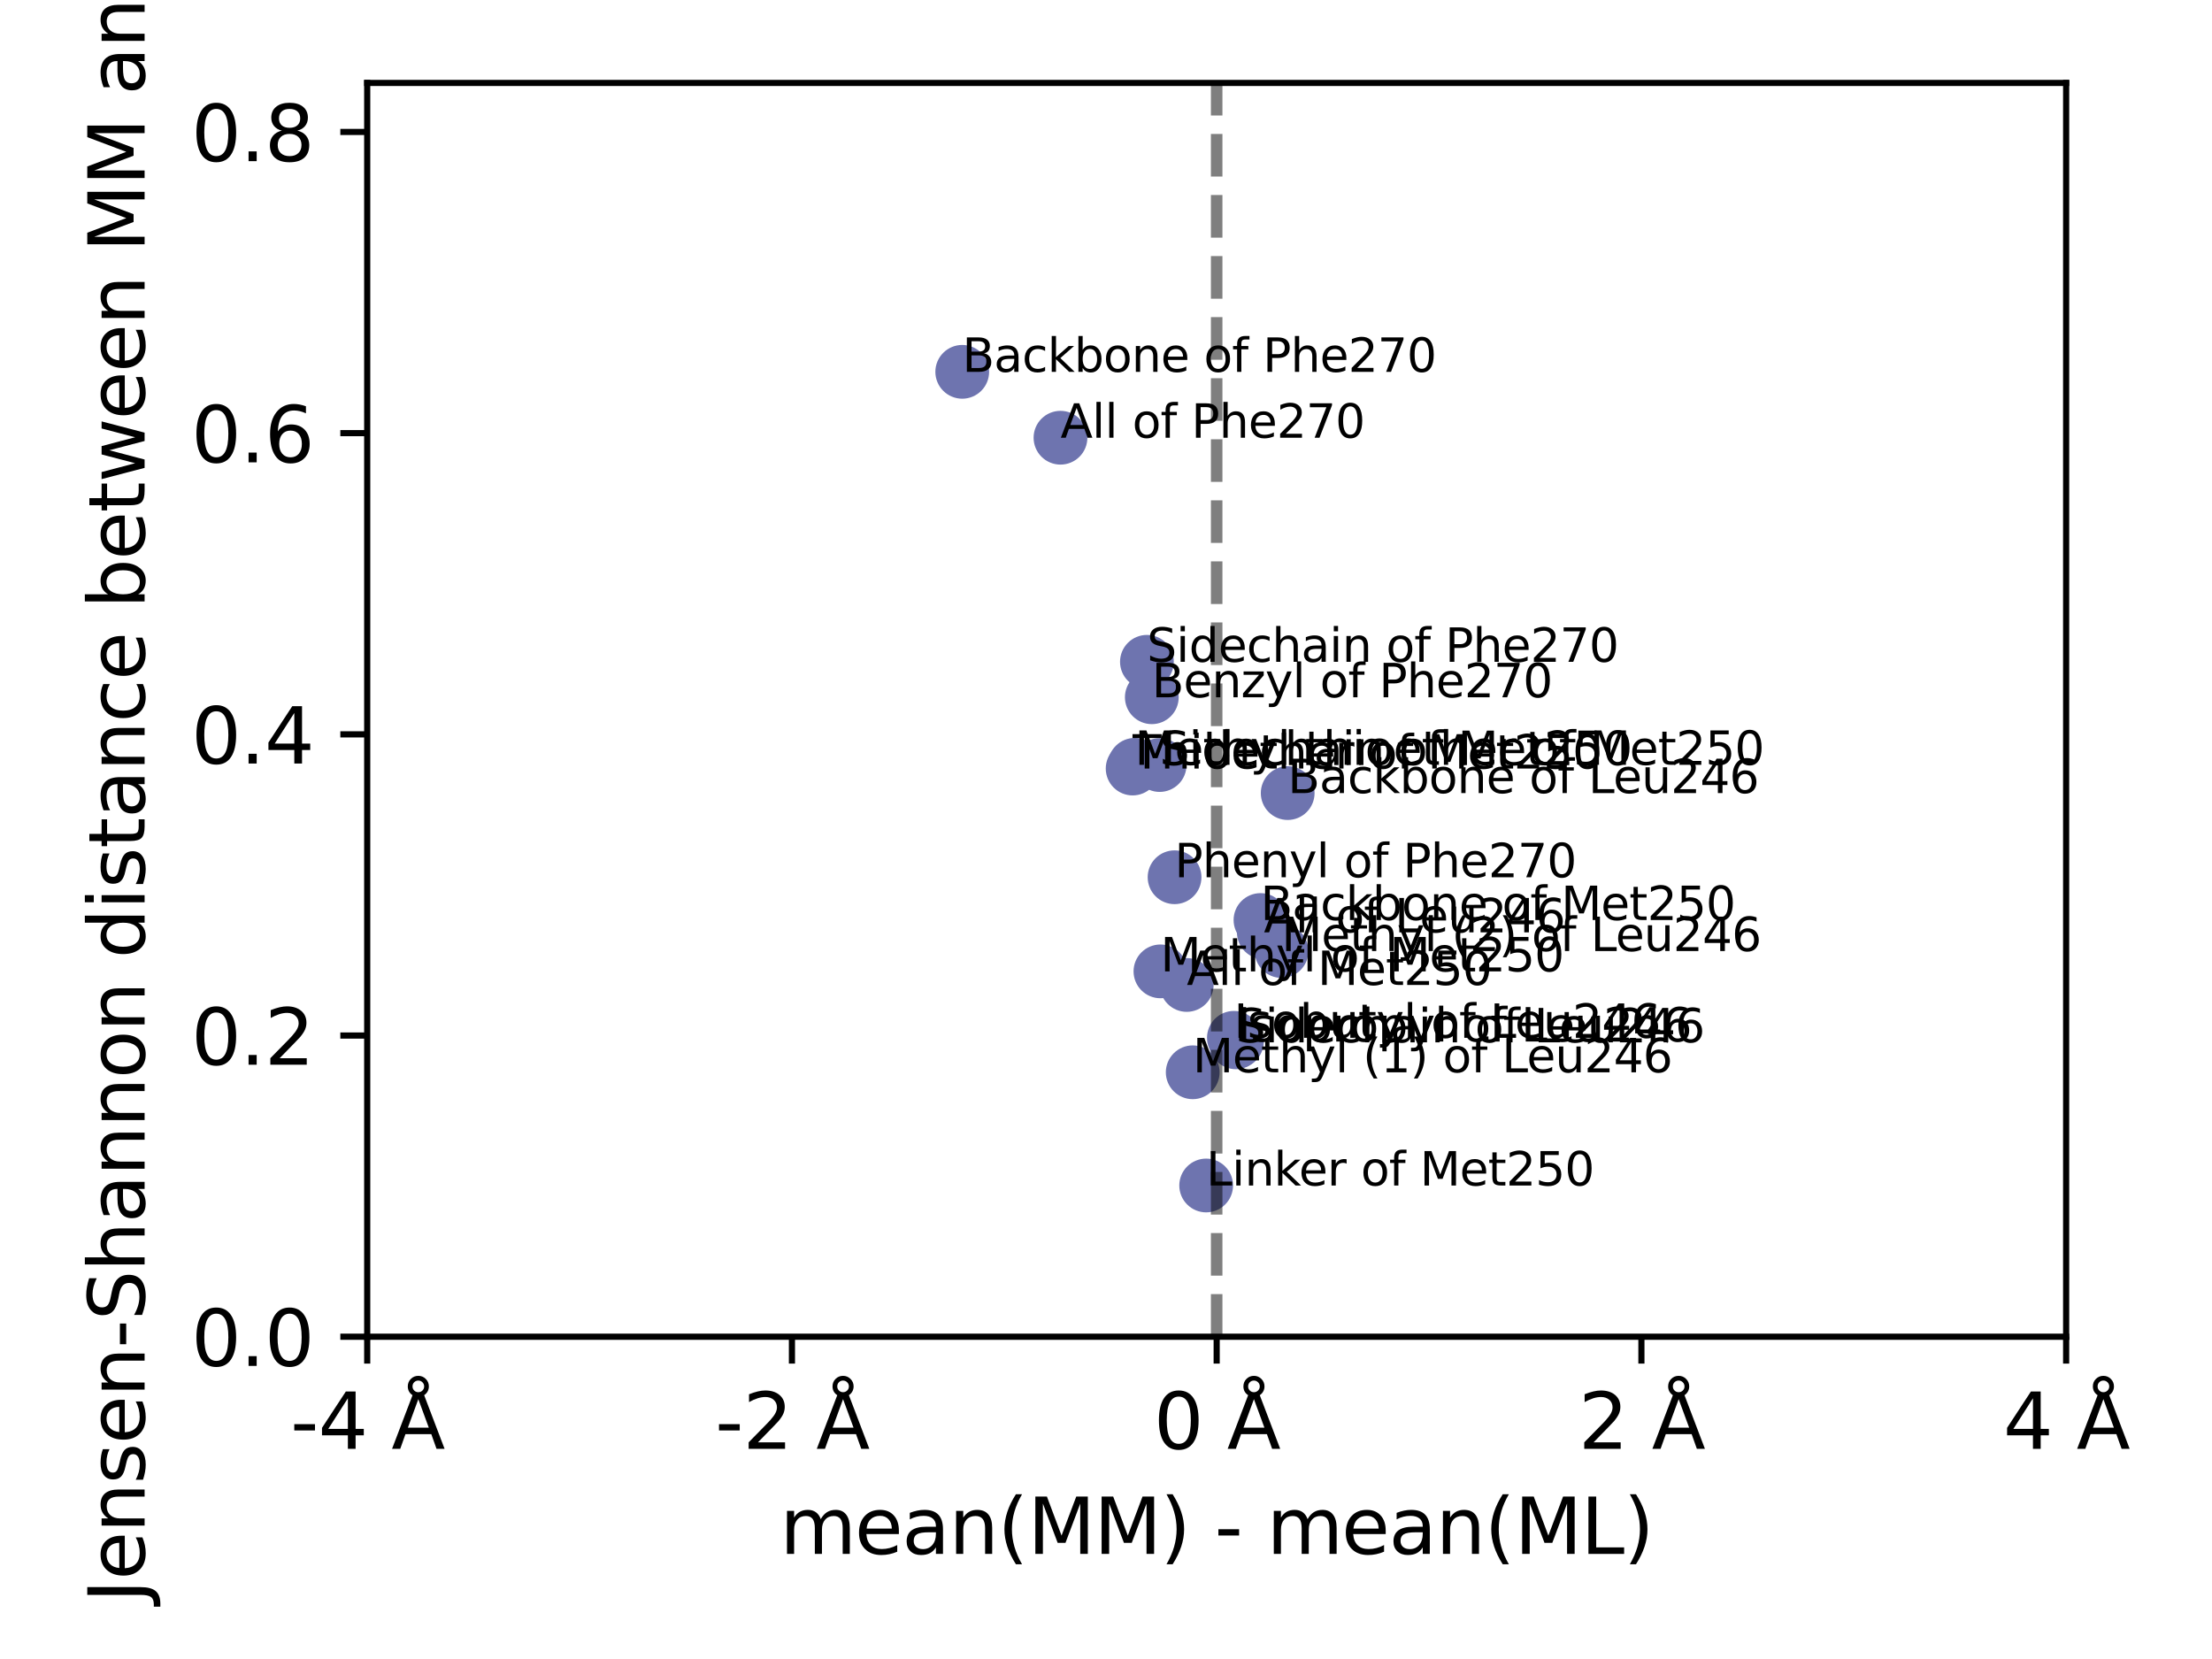 <?xml version="1.0" encoding="utf-8" standalone="no"?>
<!DOCTYPE svg PUBLIC "-//W3C//DTD SVG 1.1//EN"
  "http://www.w3.org/Graphics/SVG/1.1/DTD/svg11.dtd">
<svg xmlns:xlink="http://www.w3.org/1999/xlink" width="288pt" height="216pt" viewBox="0 0 288 216" xmlns="http://www.w3.org/2000/svg" version="1.1">
 <defs>
  <style type="text/css">*{stroke-linejoin: round; stroke-linecap: butt}</style>
 </defs>
 <g id="figure_1">
  <g id="patch_1">
   <path d="M 0 216 
L 288 216 
L 288 0 
L 0 0 
z
" style="fill: #ffffff"/>
  </g>
  <g id="axes_1">
   <g id="patch_2">
    <path d="M 47.81 174.04 
L 269.01 174.04 
L 269.01 10.8 
L 47.81 10.8 
z
" style="fill: #ffffff"/>
   </g>
   <g id="PathCollection_1">
    <defs>
     <path id="mb3ee0463e1" d="M 0 3 
C 0.796 3 1.559 2.684 2.121 2.121 
C 2.684 1.559 3 0.796 3 0 
C 3 -0.796 2.684 -1.559 2.121 -2.121 
C 1.559 -2.684 0.796 -3 0 -3 
C -0.796 -3 -1.559 -2.684 -2.121 -2.121 
C -2.684 -1.559 -3 -0.796 -3 0 
C -3 0.796 -2.684 1.559 -2.121 2.121 
C -1.559 2.684 -0.796 3 0 3 
z
" style="stroke: #6e74af"/>
    </defs>
    <g clip-path="url(#p249b7fd42f)">
     <use xlink:href="#mb3ee0463e1" x="164.549" y="121.391" style="fill: #6e74af; stroke: #6e74af"/>
     <use xlink:href="#mb3ee0463e1" x="167.656" y="103.258" style="fill: #6e74af; stroke: #6e74af"/>
     <use xlink:href="#mb3ee0463e1" x="160.907" y="135.71" style="fill: #6e74af; stroke: #6e74af"/>
     <use xlink:href="#mb3ee0463e1" x="155.29" y="139.611" style="fill: #6e74af; stroke: #6e74af"/>
     <use xlink:href="#mb3ee0463e1" x="166.857" y="123.825" style="fill: #6e74af; stroke: #6e74af"/>
     <use xlink:href="#mb3ee0463e1" x="161.044" y="135.602" style="fill: #6e74af; stroke: #6e74af"/>
     <use xlink:href="#mb3ee0463e1" x="160.651" y="135.124" style="fill: #6e74af; stroke: #6e74af"/>
     <use xlink:href="#mb3ee0463e1" x="154.51" y="128.241" style="fill: #6e74af; stroke: #6e74af"/>
     <use xlink:href="#mb3ee0463e1" x="164.113" y="119.786" style="fill: #6e74af; stroke: #6e74af"/>
     <use xlink:href="#mb3ee0463e1" x="150.983" y="99.607" style="fill: #6e74af; stroke: #6e74af"/>
     <use xlink:href="#mb3ee0463e1" x="147.469" y="100.063" style="fill: #6e74af; stroke: #6e74af"/>
     <use xlink:href="#mb3ee0463e1" x="151.088" y="126.471" style="fill: #6e74af; stroke: #6e74af"/>
     <use xlink:href="#mb3ee0463e1" x="147.75" y="99.578" style="fill: #6e74af; stroke: #6e74af"/>
     <use xlink:href="#mb3ee0463e1" x="157.042" y="154.349" style="fill: #6e74af; stroke: #6e74af"/>
     <use xlink:href="#mb3ee0463e1" x="138.074" y="56.991" style="fill: #6e74af; stroke: #6e74af"/>
     <use xlink:href="#mb3ee0463e1" x="125.283" y="48.411" style="fill: #6e74af; stroke: #6e74af"/>
     <use xlink:href="#mb3ee0463e1" x="149.328" y="86.166" style="fill: #6e74af; stroke: #6e74af"/>
     <use xlink:href="#mb3ee0463e1" x="152.927" y="114.217" style="fill: #6e74af; stroke: #6e74af"/>
     <use xlink:href="#mb3ee0463e1" x="149.965" y="90.782" style="fill: #6e74af; stroke: #6e74af"/>
    </g>
   </g>
   <g id="matplotlib.axis_1">
    <g id="xtick_1">
     <g id="line2d_1">
      <defs>
       <path id="m9ce99706dc" d="M 0 0 
L 0 3.5 
" style="stroke: #000000; stroke-width: 0.8"/>
      </defs>
      <g>
       <use xlink:href="#m9ce99706dc" x="47.81" y="174.04" style="stroke: #000000; stroke-width: 0.8"/>
      </g>
     </g>
     <g id="text_1">
      <!-- -4 Å -->
      <g transform="translate(37.815 188.638) scale(0.1 -0.1)">
       <defs>
        <path id="DejaVuSans-2d" d="M 313 2009 
L 1997 2009 
L 1997 1497 
L 313 1497 
L 313 2009 
z
" transform="scale(0.016)"/>
        <path id="DejaVuSans-34" d="M 2419 4116 
L 825 1625 
L 2419 1625 
L 2419 4116 
z
M 2253 4666 
L 3047 4666 
L 3047 1625 
L 3713 1625 
L 3713 1100 
L 3047 1100 
L 3047 0 
L 2419 0 
L 2419 1100 
L 313 1100 
L 313 1709 
L 2253 4666 
z
" transform="scale(0.016)"/>
        <path id="DejaVuSans-20" transform="scale(0.016)"/>
        <path id="DejaVuSans-c5" d="M 2663 5081 
Q 2663 5278 2523 5417 
Q 2384 5556 2188 5556 
Q 1988 5556 1852 5420 
Q 1716 5284 1716 5081 
Q 1716 4884 1853 4746 
Q 1991 4609 2188 4609 
Q 2384 4609 2523 4746 
Q 2663 4884 2663 5081 
z
M 2188 4044 
L 1338 1722 
L 3041 1722 
L 2188 4044 
z
M 1716 4366 
Q 1525 4494 1428 4673 
Q 1331 4853 1331 5081 
Q 1331 5441 1579 5691 
Q 1828 5941 2188 5941 
Q 2544 5941 2795 5689 
Q 3047 5438 3047 5081 
Q 3047 4863 2948 4678 
Q 2850 4494 2663 4366 
L 4325 0 
L 3669 0 
L 3244 1197 
L 1141 1197 
L 716 0 
L 50 0 
L 1716 4366 
z
" transform="scale(0.016)"/>
       </defs>
       <use xlink:href="#DejaVuSans-2d"/>
       <use xlink:href="#DejaVuSans-34" x="36.084"/>
       <use xlink:href="#DejaVuSans-20" x="99.707"/>
       <use xlink:href="#DejaVuSans-c5" x="131.494"/>
      </g>
     </g>
    </g>
    <g id="xtick_2">
     <g id="line2d_2">
      <g>
       <use xlink:href="#m9ce99706dc" x="103.11" y="174.04" style="stroke: #000000; stroke-width: 0.8"/>
      </g>
     </g>
     <g id="text_2">
      <!-- -2 Å -->
      <g transform="translate(93.115 188.638) scale(0.1 -0.1)">
       <defs>
        <path id="DejaVuSans-32" d="M 1228 531 
L 3431 531 
L 3431 0 
L 469 0 
L 469 531 
Q 828 903 1448 1529 
Q 2069 2156 2228 2338 
Q 2531 2678 2651 2914 
Q 2772 3150 2772 3378 
Q 2772 3750 2511 3984 
Q 2250 4219 1831 4219 
Q 1534 4219 1204 4116 
Q 875 4013 500 3803 
L 500 4441 
Q 881 4594 1212 4672 
Q 1544 4750 1819 4750 
Q 2544 4750 2975 4387 
Q 3406 4025 3406 3419 
Q 3406 3131 3298 2873 
Q 3191 2616 2906 2266 
Q 2828 2175 2409 1742 
Q 1991 1309 1228 531 
z
" transform="scale(0.016)"/>
       </defs>
       <use xlink:href="#DejaVuSans-2d"/>
       <use xlink:href="#DejaVuSans-32" x="36.084"/>
       <use xlink:href="#DejaVuSans-20" x="99.707"/>
       <use xlink:href="#DejaVuSans-c5" x="131.494"/>
      </g>
     </g>
    </g>
    <g id="xtick_3">
     <g id="line2d_3">
      <g>
       <use xlink:href="#m9ce99706dc" x="158.41" y="174.04" style="stroke: #000000; stroke-width: 0.8"/>
      </g>
     </g>
     <g id="text_3">
      <!-- 0 Å -->
      <g transform="translate(150.219 188.638) scale(0.1 -0.1)">
       <defs>
        <path id="DejaVuSans-30" d="M 2034 4250 
Q 1547 4250 1301 3770 
Q 1056 3291 1056 2328 
Q 1056 1369 1301 889 
Q 1547 409 2034 409 
Q 2525 409 2770 889 
Q 3016 1369 3016 2328 
Q 3016 3291 2770 3770 
Q 2525 4250 2034 4250 
z
M 2034 4750 
Q 2819 4750 3233 4129 
Q 3647 3509 3647 2328 
Q 3647 1150 3233 529 
Q 2819 -91 2034 -91 
Q 1250 -91 836 529 
Q 422 1150 422 2328 
Q 422 3509 836 4129 
Q 1250 4750 2034 4750 
z
" transform="scale(0.016)"/>
       </defs>
       <use xlink:href="#DejaVuSans-30"/>
       <use xlink:href="#DejaVuSans-20" x="63.623"/>
       <use xlink:href="#DejaVuSans-c5" x="95.41"/>
      </g>
     </g>
    </g>
    <g id="xtick_4">
     <g id="line2d_4">
      <g>
       <use xlink:href="#m9ce99706dc" x="213.71" y="174.04" style="stroke: #000000; stroke-width: 0.8"/>
      </g>
     </g>
     <g id="text_4">
      <!-- 2 Å -->
      <g transform="translate(205.519 188.638) scale(0.1 -0.1)">
       <use xlink:href="#DejaVuSans-32"/>
       <use xlink:href="#DejaVuSans-20" x="63.623"/>
       <use xlink:href="#DejaVuSans-c5" x="95.41"/>
      </g>
     </g>
    </g>
    <g id="xtick_5">
     <g id="line2d_5">
      <g>
       <use xlink:href="#m9ce99706dc" x="269.01" y="174.04" style="stroke: #000000; stroke-width: 0.8"/>
      </g>
     </g>
     <g id="text_5">
      <!-- 4 Å -->
      <g transform="translate(260.819 188.638) scale(0.1 -0.1)">
       <use xlink:href="#DejaVuSans-34"/>
       <use xlink:href="#DejaVuSans-20" x="63.623"/>
       <use xlink:href="#DejaVuSans-c5" x="95.41"/>
      </g>
     </g>
    </g>
    <g id="text_6">
     <!-- mean(MM) - mean(ML) -->
     <g transform="translate(101.537 202.317) scale(0.1 -0.1)">
      <defs>
       <path id="DejaVuSans-6d" d="M 3328 2828 
Q 3544 3216 3844 3400 
Q 4144 3584 4550 3584 
Q 5097 3584 5394 3201 
Q 5691 2819 5691 2113 
L 5691 0 
L 5113 0 
L 5113 2094 
Q 5113 2597 4934 2840 
Q 4756 3084 4391 3084 
Q 3944 3084 3684 2787 
Q 3425 2491 3425 1978 
L 3425 0 
L 2847 0 
L 2847 2094 
Q 2847 2600 2669 2842 
Q 2491 3084 2119 3084 
Q 1678 3084 1418 2786 
Q 1159 2488 1159 1978 
L 1159 0 
L 581 0 
L 581 3500 
L 1159 3500 
L 1159 2956 
Q 1356 3278 1631 3431 
Q 1906 3584 2284 3584 
Q 2666 3584 2933 3390 
Q 3200 3197 3328 2828 
z
" transform="scale(0.016)"/>
       <path id="DejaVuSans-65" d="M 3597 1894 
L 3597 1613 
L 953 1613 
Q 991 1019 1311 708 
Q 1631 397 2203 397 
Q 2534 397 2845 478 
Q 3156 559 3463 722 
L 3463 178 
Q 3153 47 2828 -22 
Q 2503 -91 2169 -91 
Q 1331 -91 842 396 
Q 353 884 353 1716 
Q 353 2575 817 3079 
Q 1281 3584 2069 3584 
Q 2775 3584 3186 3129 
Q 3597 2675 3597 1894 
z
M 3022 2063 
Q 3016 2534 2758 2815 
Q 2500 3097 2075 3097 
Q 1594 3097 1305 2825 
Q 1016 2553 972 2059 
L 3022 2063 
z
" transform="scale(0.016)"/>
       <path id="DejaVuSans-61" d="M 2194 1759 
Q 1497 1759 1228 1600 
Q 959 1441 959 1056 
Q 959 750 1161 570 
Q 1363 391 1709 391 
Q 2188 391 2477 730 
Q 2766 1069 2766 1631 
L 2766 1759 
L 2194 1759 
z
M 3341 1997 
L 3341 0 
L 2766 0 
L 2766 531 
Q 2569 213 2275 61 
Q 1981 -91 1556 -91 
Q 1019 -91 701 211 
Q 384 513 384 1019 
Q 384 1609 779 1909 
Q 1175 2209 1959 2209 
L 2766 2209 
L 2766 2266 
Q 2766 2663 2505 2880 
Q 2244 3097 1772 3097 
Q 1472 3097 1187 3025 
Q 903 2953 641 2809 
L 641 3341 
Q 956 3463 1253 3523 
Q 1550 3584 1831 3584 
Q 2591 3584 2966 3190 
Q 3341 2797 3341 1997 
z
" transform="scale(0.016)"/>
       <path id="DejaVuSans-6e" d="M 3513 2113 
L 3513 0 
L 2938 0 
L 2938 2094 
Q 2938 2591 2744 2837 
Q 2550 3084 2163 3084 
Q 1697 3084 1428 2787 
Q 1159 2491 1159 1978 
L 1159 0 
L 581 0 
L 581 3500 
L 1159 3500 
L 1159 2956 
Q 1366 3272 1645 3428 
Q 1925 3584 2291 3584 
Q 2894 3584 3203 3211 
Q 3513 2838 3513 2113 
z
" transform="scale(0.016)"/>
       <path id="DejaVuSans-28" d="M 1984 4856 
Q 1566 4138 1362 3434 
Q 1159 2731 1159 2009 
Q 1159 1288 1364 580 
Q 1569 -128 1984 -844 
L 1484 -844 
Q 1016 -109 783 600 
Q 550 1309 550 2009 
Q 550 2706 781 3412 
Q 1013 4119 1484 4856 
L 1984 4856 
z
" transform="scale(0.016)"/>
       <path id="DejaVuSans-4d" d="M 628 4666 
L 1569 4666 
L 2759 1491 
L 3956 4666 
L 4897 4666 
L 4897 0 
L 4281 0 
L 4281 4097 
L 3078 897 
L 2444 897 
L 1241 4097 
L 1241 0 
L 628 0 
L 628 4666 
z
" transform="scale(0.016)"/>
       <path id="DejaVuSans-29" d="M 513 4856 
L 1013 4856 
Q 1481 4119 1714 3412 
Q 1947 2706 1947 2009 
Q 1947 1309 1714 600 
Q 1481 -109 1013 -844 
L 513 -844 
Q 928 -128 1133 580 
Q 1338 1288 1338 2009 
Q 1338 2731 1133 3434 
Q 928 4138 513 4856 
z
" transform="scale(0.016)"/>
       <path id="DejaVuSans-4c" d="M 628 4666 
L 1259 4666 
L 1259 531 
L 3531 531 
L 3531 0 
L 628 0 
L 628 4666 
z
" transform="scale(0.016)"/>
      </defs>
      <use xlink:href="#DejaVuSans-6d"/>
      <use xlink:href="#DejaVuSans-65" x="97.412"/>
      <use xlink:href="#DejaVuSans-61" x="158.936"/>
      <use xlink:href="#DejaVuSans-6e" x="220.215"/>
      <use xlink:href="#DejaVuSans-28" x="283.594"/>
      <use xlink:href="#DejaVuSans-4d" x="322.607"/>
      <use xlink:href="#DejaVuSans-4d" x="408.887"/>
      <use xlink:href="#DejaVuSans-29" x="495.166"/>
      <use xlink:href="#DejaVuSans-20" x="534.18"/>
      <use xlink:href="#DejaVuSans-2d" x="565.967"/>
      <use xlink:href="#DejaVuSans-20" x="602.051"/>
      <use xlink:href="#DejaVuSans-6d" x="633.838"/>
      <use xlink:href="#DejaVuSans-65" x="731.25"/>
      <use xlink:href="#DejaVuSans-61" x="792.773"/>
      <use xlink:href="#DejaVuSans-6e" x="854.053"/>
      <use xlink:href="#DejaVuSans-28" x="917.432"/>
      <use xlink:href="#DejaVuSans-4d" x="956.445"/>
      <use xlink:href="#DejaVuSans-4c" x="1042.725"/>
      <use xlink:href="#DejaVuSans-29" x="1098.438"/>
     </g>
    </g>
   </g>
   <g id="matplotlib.axis_2">
    <g id="ytick_1">
     <g id="line2d_6">
      <defs>
       <path id="m694c167479" d="M 0 0 
L -3.5 0 
" style="stroke: #000000; stroke-width: 0.8"/>
      </defs>
      <g>
       <use xlink:href="#m694c167479" x="47.81" y="174.04" style="stroke: #000000; stroke-width: 0.8"/>
      </g>
     </g>
     <g id="text_7">
      <!-- 0.0 -->
      <g transform="translate(24.907 177.839) scale(0.1 -0.1)">
       <defs>
        <path id="DejaVuSans-2e" d="M 684 794 
L 1344 794 
L 1344 0 
L 684 0 
L 684 794 
z
" transform="scale(0.016)"/>
       </defs>
       <use xlink:href="#DejaVuSans-30"/>
       <use xlink:href="#DejaVuSans-2e" x="63.623"/>
       <use xlink:href="#DejaVuSans-30" x="95.41"/>
      </g>
     </g>
    </g>
    <g id="ytick_2">
     <g id="line2d_7">
      <g>
       <use xlink:href="#m694c167479" x="47.81" y="134.826" style="stroke: #000000; stroke-width: 0.8"/>
      </g>
     </g>
     <g id="text_8">
      <!-- 0.2 -->
      <g transform="translate(24.907 138.625) scale(0.1 -0.1)">
       <use xlink:href="#DejaVuSans-30"/>
       <use xlink:href="#DejaVuSans-2e" x="63.623"/>
       <use xlink:href="#DejaVuSans-32" x="95.41"/>
      </g>
     </g>
    </g>
    <g id="ytick_3">
     <g id="line2d_8">
      <g>
       <use xlink:href="#m694c167479" x="47.81" y="95.612" style="stroke: #000000; stroke-width: 0.8"/>
      </g>
     </g>
     <g id="text_9">
      <!-- 0.4 -->
      <g transform="translate(24.907 99.411) scale(0.1 -0.1)">
       <use xlink:href="#DejaVuSans-30"/>
       <use xlink:href="#DejaVuSans-2e" x="63.623"/>
       <use xlink:href="#DejaVuSans-34" x="95.41"/>
      </g>
     </g>
    </g>
    <g id="ytick_4">
     <g id="line2d_9">
      <g>
       <use xlink:href="#m694c167479" x="47.81" y="56.397" style="stroke: #000000; stroke-width: 0.8"/>
      </g>
     </g>
     <g id="text_10">
      <!-- 0.6 -->
      <g transform="translate(24.907 60.196) scale(0.1 -0.1)">
       <defs>
        <path id="DejaVuSans-36" d="M 2113 2584 
Q 1688 2584 1439 2293 
Q 1191 2003 1191 1497 
Q 1191 994 1439 701 
Q 1688 409 2113 409 
Q 2538 409 2786 701 
Q 3034 994 3034 1497 
Q 3034 2003 2786 2293 
Q 2538 2584 2113 2584 
z
M 3366 4563 
L 3366 3988 
Q 3128 4100 2886 4159 
Q 2644 4219 2406 4219 
Q 1781 4219 1451 3797 
Q 1122 3375 1075 2522 
Q 1259 2794 1537 2939 
Q 1816 3084 2150 3084 
Q 2853 3084 3261 2657 
Q 3669 2231 3669 1497 
Q 3669 778 3244 343 
Q 2819 -91 2113 -91 
Q 1303 -91 875 529 
Q 447 1150 447 2328 
Q 447 3434 972 4092 
Q 1497 4750 2381 4750 
Q 2619 4750 2861 4703 
Q 3103 4656 3366 4563 
z
" transform="scale(0.016)"/>
       </defs>
       <use xlink:href="#DejaVuSans-30"/>
       <use xlink:href="#DejaVuSans-2e" x="63.623"/>
       <use xlink:href="#DejaVuSans-36" x="95.41"/>
      </g>
     </g>
    </g>
    <g id="ytick_5">
     <g id="line2d_10">
      <g>
       <use xlink:href="#m694c167479" x="47.81" y="17.183" style="stroke: #000000; stroke-width: 0.8"/>
      </g>
     </g>
     <g id="text_11">
      <!-- 0.8 -->
      <g transform="translate(24.907 20.982) scale(0.1 -0.1)">
       <defs>
        <path id="DejaVuSans-38" d="M 2034 2216 
Q 1584 2216 1326 1975 
Q 1069 1734 1069 1313 
Q 1069 891 1326 650 
Q 1584 409 2034 409 
Q 2484 409 2743 651 
Q 3003 894 3003 1313 
Q 3003 1734 2745 1975 
Q 2488 2216 2034 2216 
z
M 1403 2484 
Q 997 2584 770 2862 
Q 544 3141 544 3541 
Q 544 4100 942 4425 
Q 1341 4750 2034 4750 
Q 2731 4750 3128 4425 
Q 3525 4100 3525 3541 
Q 3525 3141 3298 2862 
Q 3072 2584 2669 2484 
Q 3125 2378 3379 2068 
Q 3634 1759 3634 1313 
Q 3634 634 3220 271 
Q 2806 -91 2034 -91 
Q 1263 -91 848 271 
Q 434 634 434 1313 
Q 434 1759 690 2068 
Q 947 2378 1403 2484 
z
M 1172 3481 
Q 1172 3119 1398 2916 
Q 1625 2713 2034 2713 
Q 2441 2713 2670 2916 
Q 2900 3119 2900 3481 
Q 2900 3844 2670 4047 
Q 2441 4250 2034 4250 
Q 1625 4250 1398 4047 
Q 1172 3844 1172 3481 
z
" transform="scale(0.016)"/>
       </defs>
       <use xlink:href="#DejaVuSans-30"/>
       <use xlink:href="#DejaVuSans-2e" x="63.623"/>
       <use xlink:href="#DejaVuSans-38" x="95.41"/>
      </g>
     </g>
    </g>
    <g id="text_12">
     <!-- Jensen-Shannon distance between MM and ML -->
     <g transform="translate(18.827 208.656) rotate(-90) scale(0.1 -0.1)">
      <defs>
       <path id="DejaVuSans-4a" d="M 628 4666 
L 1259 4666 
L 1259 325 
Q 1259 -519 939 -900 
Q 619 -1281 -91 -1281 
L -331 -1281 
L -331 -750 
L -134 -750 
Q 284 -750 456 -515 
Q 628 -281 628 325 
L 628 4666 
z
" transform="scale(0.016)"/>
       <path id="DejaVuSans-73" d="M 2834 3397 
L 2834 2853 
Q 2591 2978 2328 3040 
Q 2066 3103 1784 3103 
Q 1356 3103 1142 2972 
Q 928 2841 928 2578 
Q 928 2378 1081 2264 
Q 1234 2150 1697 2047 
L 1894 2003 
Q 2506 1872 2764 1633 
Q 3022 1394 3022 966 
Q 3022 478 2636 193 
Q 2250 -91 1575 -91 
Q 1294 -91 989 -36 
Q 684 19 347 128 
L 347 722 
Q 666 556 975 473 
Q 1284 391 1588 391 
Q 1994 391 2212 530 
Q 2431 669 2431 922 
Q 2431 1156 2273 1281 
Q 2116 1406 1581 1522 
L 1381 1569 
Q 847 1681 609 1914 
Q 372 2147 372 2553 
Q 372 3047 722 3315 
Q 1072 3584 1716 3584 
Q 2034 3584 2315 3537 
Q 2597 3491 2834 3397 
z
" transform="scale(0.016)"/>
       <path id="DejaVuSans-53" d="M 3425 4513 
L 3425 3897 
Q 3066 4069 2747 4153 
Q 2428 4238 2131 4238 
Q 1616 4238 1336 4038 
Q 1056 3838 1056 3469 
Q 1056 3159 1242 3001 
Q 1428 2844 1947 2747 
L 2328 2669 
Q 3034 2534 3370 2195 
Q 3706 1856 3706 1288 
Q 3706 609 3251 259 
Q 2797 -91 1919 -91 
Q 1588 -91 1214 -16 
Q 841 59 441 206 
L 441 856 
Q 825 641 1194 531 
Q 1563 422 1919 422 
Q 2459 422 2753 634 
Q 3047 847 3047 1241 
Q 3047 1584 2836 1778 
Q 2625 1972 2144 2069 
L 1759 2144 
Q 1053 2284 737 2584 
Q 422 2884 422 3419 
Q 422 4038 858 4394 
Q 1294 4750 2059 4750 
Q 2388 4750 2728 4690 
Q 3069 4631 3425 4513 
z
" transform="scale(0.016)"/>
       <path id="DejaVuSans-68" d="M 3513 2113 
L 3513 0 
L 2938 0 
L 2938 2094 
Q 2938 2591 2744 2837 
Q 2550 3084 2163 3084 
Q 1697 3084 1428 2787 
Q 1159 2491 1159 1978 
L 1159 0 
L 581 0 
L 581 4863 
L 1159 4863 
L 1159 2956 
Q 1366 3272 1645 3428 
Q 1925 3584 2291 3584 
Q 2894 3584 3203 3211 
Q 3513 2838 3513 2113 
z
" transform="scale(0.016)"/>
       <path id="DejaVuSans-6f" d="M 1959 3097 
Q 1497 3097 1228 2736 
Q 959 2375 959 1747 
Q 959 1119 1226 758 
Q 1494 397 1959 397 
Q 2419 397 2687 759 
Q 2956 1122 2956 1747 
Q 2956 2369 2687 2733 
Q 2419 3097 1959 3097 
z
M 1959 3584 
Q 2709 3584 3137 3096 
Q 3566 2609 3566 1747 
Q 3566 888 3137 398 
Q 2709 -91 1959 -91 
Q 1206 -91 779 398 
Q 353 888 353 1747 
Q 353 2609 779 3096 
Q 1206 3584 1959 3584 
z
" transform="scale(0.016)"/>
       <path id="DejaVuSans-64" d="M 2906 2969 
L 2906 4863 
L 3481 4863 
L 3481 0 
L 2906 0 
L 2906 525 
Q 2725 213 2448 61 
Q 2172 -91 1784 -91 
Q 1150 -91 751 415 
Q 353 922 353 1747 
Q 353 2572 751 3078 
Q 1150 3584 1784 3584 
Q 2172 3584 2448 3432 
Q 2725 3281 2906 2969 
z
M 947 1747 
Q 947 1113 1208 752 
Q 1469 391 1925 391 
Q 2381 391 2643 752 
Q 2906 1113 2906 1747 
Q 2906 2381 2643 2742 
Q 2381 3103 1925 3103 
Q 1469 3103 1208 2742 
Q 947 2381 947 1747 
z
" transform="scale(0.016)"/>
       <path id="DejaVuSans-69" d="M 603 3500 
L 1178 3500 
L 1178 0 
L 603 0 
L 603 3500 
z
M 603 4863 
L 1178 4863 
L 1178 4134 
L 603 4134 
L 603 4863 
z
" transform="scale(0.016)"/>
       <path id="DejaVuSans-74" d="M 1172 4494 
L 1172 3500 
L 2356 3500 
L 2356 3053 
L 1172 3053 
L 1172 1153 
Q 1172 725 1289 603 
Q 1406 481 1766 481 
L 2356 481 
L 2356 0 
L 1766 0 
Q 1100 0 847 248 
Q 594 497 594 1153 
L 594 3053 
L 172 3053 
L 172 3500 
L 594 3500 
L 594 4494 
L 1172 4494 
z
" transform="scale(0.016)"/>
       <path id="DejaVuSans-63" d="M 3122 3366 
L 3122 2828 
Q 2878 2963 2633 3030 
Q 2388 3097 2138 3097 
Q 1578 3097 1268 2742 
Q 959 2388 959 1747 
Q 959 1106 1268 751 
Q 1578 397 2138 397 
Q 2388 397 2633 464 
Q 2878 531 3122 666 
L 3122 134 
Q 2881 22 2623 -34 
Q 2366 -91 2075 -91 
Q 1284 -91 818 406 
Q 353 903 353 1747 
Q 353 2603 823 3093 
Q 1294 3584 2113 3584 
Q 2378 3584 2631 3529 
Q 2884 3475 3122 3366 
z
" transform="scale(0.016)"/>
       <path id="DejaVuSans-62" d="M 3116 1747 
Q 3116 2381 2855 2742 
Q 2594 3103 2138 3103 
Q 1681 3103 1420 2742 
Q 1159 2381 1159 1747 
Q 1159 1113 1420 752 
Q 1681 391 2138 391 
Q 2594 391 2855 752 
Q 3116 1113 3116 1747 
z
M 1159 2969 
Q 1341 3281 1617 3432 
Q 1894 3584 2278 3584 
Q 2916 3584 3314 3078 
Q 3713 2572 3713 1747 
Q 3713 922 3314 415 
Q 2916 -91 2278 -91 
Q 1894 -91 1617 61 
Q 1341 213 1159 525 
L 1159 0 
L 581 0 
L 581 4863 
L 1159 4863 
L 1159 2969 
z
" transform="scale(0.016)"/>
       <path id="DejaVuSans-77" d="M 269 3500 
L 844 3500 
L 1563 769 
L 2278 3500 
L 2956 3500 
L 3675 769 
L 4391 3500 
L 4966 3500 
L 4050 0 
L 3372 0 
L 2619 2869 
L 1863 0 
L 1184 0 
L 269 3500 
z
" transform="scale(0.016)"/>
      </defs>
      <use xlink:href="#DejaVuSans-4a"/>
      <use xlink:href="#DejaVuSans-65" x="29.492"/>
      <use xlink:href="#DejaVuSans-6e" x="91.016"/>
      <use xlink:href="#DejaVuSans-73" x="154.395"/>
      <use xlink:href="#DejaVuSans-65" x="206.494"/>
      <use xlink:href="#DejaVuSans-6e" x="268.018"/>
      <use xlink:href="#DejaVuSans-2d" x="331.396"/>
      <use xlink:href="#DejaVuSans-53" x="367.48"/>
      <use xlink:href="#DejaVuSans-68" x="430.957"/>
      <use xlink:href="#DejaVuSans-61" x="494.336"/>
      <use xlink:href="#DejaVuSans-6e" x="555.615"/>
      <use xlink:href="#DejaVuSans-6e" x="618.994"/>
      <use xlink:href="#DejaVuSans-6f" x="682.373"/>
      <use xlink:href="#DejaVuSans-6e" x="743.555"/>
      <use xlink:href="#DejaVuSans-20" x="806.934"/>
      <use xlink:href="#DejaVuSans-64" x="838.721"/>
      <use xlink:href="#DejaVuSans-69" x="902.197"/>
      <use xlink:href="#DejaVuSans-73" x="929.98"/>
      <use xlink:href="#DejaVuSans-74" x="982.08"/>
      <use xlink:href="#DejaVuSans-61" x="1021.289"/>
      <use xlink:href="#DejaVuSans-6e" x="1082.568"/>
      <use xlink:href="#DejaVuSans-63" x="1145.947"/>
      <use xlink:href="#DejaVuSans-65" x="1200.928"/>
      <use xlink:href="#DejaVuSans-20" x="1262.451"/>
      <use xlink:href="#DejaVuSans-62" x="1294.238"/>
      <use xlink:href="#DejaVuSans-65" x="1357.715"/>
      <use xlink:href="#DejaVuSans-74" x="1419.238"/>
      <use xlink:href="#DejaVuSans-77" x="1458.447"/>
      <use xlink:href="#DejaVuSans-65" x="1540.234"/>
      <use xlink:href="#DejaVuSans-65" x="1601.758"/>
      <use xlink:href="#DejaVuSans-6e" x="1663.281"/>
      <use xlink:href="#DejaVuSans-20" x="1726.66"/>
      <use xlink:href="#DejaVuSans-4d" x="1758.447"/>
      <use xlink:href="#DejaVuSans-4d" x="1844.727"/>
      <use xlink:href="#DejaVuSans-20" x="1931.006"/>
      <use xlink:href="#DejaVuSans-61" x="1962.793"/>
      <use xlink:href="#DejaVuSans-6e" x="2024.072"/>
      <use xlink:href="#DejaVuSans-64" x="2087.451"/>
      <use xlink:href="#DejaVuSans-20" x="2150.928"/>
      <use xlink:href="#DejaVuSans-4d" x="2182.715"/>
      <use xlink:href="#DejaVuSans-4c" x="2268.994"/>
     </g>
    </g>
   </g>
   <g id="LineCollection_1">
    <path d="M 158.41 174.04 
L 158.41 10.8 
" clip-path="url(#p249b7fd42f)" style="fill: none; stroke-dasharray: 5.55,2.4; stroke-dashoffset: 0; stroke: #000000; stroke-opacity: 0.5; stroke-width: 1.5"/>
   </g>
   <g id="patch_3">
    <path d="M 47.81 174.04 
L 47.81 10.8 
" style="fill: none; stroke: #000000; stroke-width: 0.8; stroke-linejoin: miter; stroke-linecap: square"/>
   </g>
   <g id="patch_4">
    <path d="M 269.01 174.04 
L 269.01 10.8 
" style="fill: none; stroke: #000000; stroke-width: 0.8; stroke-linejoin: miter; stroke-linecap: square"/>
   </g>
   <g id="patch_5">
    <path d="M 47.81 174.04 
L 269.01 174.04 
" style="fill: none; stroke: #000000; stroke-width: 0.8; stroke-linejoin: miter; stroke-linecap: square"/>
   </g>
   <g id="patch_6">
    <path d="M 47.81 10.8 
L 269.01 10.8 
" style="fill: none; stroke: #000000; stroke-width: 0.8; stroke-linejoin: miter; stroke-linecap: square"/>
   </g>
   <g id="text_13">
    <!-- All of Leu246 -->
    <g transform="translate(164.549 121.391) scale(0.06 -0.06)">
     <defs>
      <path id="DejaVuSans-41" d="M 2188 4044 
L 1331 1722 
L 3047 1722 
L 2188 4044 
z
M 1831 4666 
L 2547 4666 
L 4325 0 
L 3669 0 
L 3244 1197 
L 1141 1197 
L 716 0 
L 50 0 
L 1831 4666 
z
" transform="scale(0.016)"/>
      <path id="DejaVuSans-6c" d="M 603 4863 
L 1178 4863 
L 1178 0 
L 603 0 
L 603 4863 
z
" transform="scale(0.016)"/>
      <path id="DejaVuSans-66" d="M 2375 4863 
L 2375 4384 
L 1825 4384 
Q 1516 4384 1395 4259 
Q 1275 4134 1275 3809 
L 1275 3500 
L 2222 3500 
L 2222 3053 
L 1275 3053 
L 1275 0 
L 697 0 
L 697 3053 
L 147 3053 
L 147 3500 
L 697 3500 
L 697 3744 
Q 697 4328 969 4595 
Q 1241 4863 1831 4863 
L 2375 4863 
z
" transform="scale(0.016)"/>
      <path id="DejaVuSans-75" d="M 544 1381 
L 544 3500 
L 1119 3500 
L 1119 1403 
Q 1119 906 1312 657 
Q 1506 409 1894 409 
Q 2359 409 2629 706 
Q 2900 1003 2900 1516 
L 2900 3500 
L 3475 3500 
L 3475 0 
L 2900 0 
L 2900 538 
Q 2691 219 2414 64 
Q 2138 -91 1772 -91 
Q 1169 -91 856 284 
Q 544 659 544 1381 
z
M 1991 3584 
L 1991 3584 
z
" transform="scale(0.016)"/>
     </defs>
     <use xlink:href="#DejaVuSans-41"/>
     <use xlink:href="#DejaVuSans-6c" x="68.408"/>
     <use xlink:href="#DejaVuSans-6c" x="96.191"/>
     <use xlink:href="#DejaVuSans-20" x="123.975"/>
     <use xlink:href="#DejaVuSans-6f" x="155.762"/>
     <use xlink:href="#DejaVuSans-66" x="216.943"/>
     <use xlink:href="#DejaVuSans-20" x="252.148"/>
     <use xlink:href="#DejaVuSans-4c" x="283.936"/>
     <use xlink:href="#DejaVuSans-65" x="337.898"/>
     <use xlink:href="#DejaVuSans-75" x="399.422"/>
     <use xlink:href="#DejaVuSans-32" x="462.801"/>
     <use xlink:href="#DejaVuSans-34" x="526.424"/>
     <use xlink:href="#DejaVuSans-36" x="590.047"/>
    </g>
   </g>
   <g id="text_14">
    <!-- Backbone of Leu246 -->
    <g transform="translate(167.656 103.258) scale(0.06 -0.06)">
     <defs>
      <path id="DejaVuSans-42" d="M 1259 2228 
L 1259 519 
L 2272 519 
Q 2781 519 3026 730 
Q 3272 941 3272 1375 
Q 3272 1813 3026 2020 
Q 2781 2228 2272 2228 
L 1259 2228 
z
M 1259 4147 
L 1259 2741 
L 2194 2741 
Q 2656 2741 2882 2914 
Q 3109 3088 3109 3444 
Q 3109 3797 2882 3972 
Q 2656 4147 2194 4147 
L 1259 4147 
z
M 628 4666 
L 2241 4666 
Q 2963 4666 3353 4366 
Q 3744 4066 3744 3513 
Q 3744 3084 3544 2831 
Q 3344 2578 2956 2516 
Q 3422 2416 3680 2098 
Q 3938 1781 3938 1306 
Q 3938 681 3513 340 
Q 3088 0 2303 0 
L 628 0 
L 628 4666 
z
" transform="scale(0.016)"/>
      <path id="DejaVuSans-6b" d="M 581 4863 
L 1159 4863 
L 1159 1991 
L 2875 3500 
L 3609 3500 
L 1753 1863 
L 3688 0 
L 2938 0 
L 1159 1709 
L 1159 0 
L 581 0 
L 581 4863 
z
" transform="scale(0.016)"/>
     </defs>
     <use xlink:href="#DejaVuSans-42"/>
     <use xlink:href="#DejaVuSans-61" x="68.604"/>
     <use xlink:href="#DejaVuSans-63" x="129.883"/>
     <use xlink:href="#DejaVuSans-6b" x="184.863"/>
     <use xlink:href="#DejaVuSans-62" x="242.773"/>
     <use xlink:href="#DejaVuSans-6f" x="306.25"/>
     <use xlink:href="#DejaVuSans-6e" x="367.432"/>
     <use xlink:href="#DejaVuSans-65" x="430.811"/>
     <use xlink:href="#DejaVuSans-20" x="492.334"/>
     <use xlink:href="#DejaVuSans-6f" x="524.121"/>
     <use xlink:href="#DejaVuSans-66" x="585.303"/>
     <use xlink:href="#DejaVuSans-20" x="620.508"/>
     <use xlink:href="#DejaVuSans-4c" x="652.295"/>
     <use xlink:href="#DejaVuSans-65" x="706.258"/>
     <use xlink:href="#DejaVuSans-75" x="767.781"/>
     <use xlink:href="#DejaVuSans-32" x="831.16"/>
     <use xlink:href="#DejaVuSans-34" x="894.783"/>
     <use xlink:href="#DejaVuSans-36" x="958.406"/>
    </g>
   </g>
   <g id="text_15">
    <!-- Sidechain of Leu246 -->
    <g transform="translate(160.907 135.71) scale(0.06 -0.06)">
     <use xlink:href="#DejaVuSans-53"/>
     <use xlink:href="#DejaVuSans-69" x="63.477"/>
     <use xlink:href="#DejaVuSans-64" x="91.26"/>
     <use xlink:href="#DejaVuSans-65" x="154.736"/>
     <use xlink:href="#DejaVuSans-63" x="216.26"/>
     <use xlink:href="#DejaVuSans-68" x="271.24"/>
     <use xlink:href="#DejaVuSans-61" x="334.619"/>
     <use xlink:href="#DejaVuSans-69" x="395.898"/>
     <use xlink:href="#DejaVuSans-6e" x="423.682"/>
     <use xlink:href="#DejaVuSans-20" x="487.061"/>
     <use xlink:href="#DejaVuSans-6f" x="518.848"/>
     <use xlink:href="#DejaVuSans-66" x="580.029"/>
     <use xlink:href="#DejaVuSans-20" x="615.234"/>
     <use xlink:href="#DejaVuSans-4c" x="647.021"/>
     <use xlink:href="#DejaVuSans-65" x="700.984"/>
     <use xlink:href="#DejaVuSans-75" x="762.508"/>
     <use xlink:href="#DejaVuSans-32" x="825.887"/>
     <use xlink:href="#DejaVuSans-34" x="889.51"/>
     <use xlink:href="#DejaVuSans-36" x="953.133"/>
    </g>
   </g>
   <g id="text_16">
    <!-- Methyl (1) of Leu246 -->
    <g transform="translate(155.29 139.611) scale(0.06 -0.06)">
     <defs>
      <path id="DejaVuSans-79" d="M 2059 -325 
Q 1816 -950 1584 -1140 
Q 1353 -1331 966 -1331 
L 506 -1331 
L 506 -850 
L 844 -850 
Q 1081 -850 1212 -737 
Q 1344 -625 1503 -206 
L 1606 56 
L 191 3500 
L 800 3500 
L 1894 763 
L 2988 3500 
L 3597 3500 
L 2059 -325 
z
" transform="scale(0.016)"/>
      <path id="DejaVuSans-31" d="M 794 531 
L 1825 531 
L 1825 4091 
L 703 3866 
L 703 4441 
L 1819 4666 
L 2450 4666 
L 2450 531 
L 3481 531 
L 3481 0 
L 794 0 
L 794 531 
z
" transform="scale(0.016)"/>
     </defs>
     <use xlink:href="#DejaVuSans-4d"/>
     <use xlink:href="#DejaVuSans-65" x="86.279"/>
     <use xlink:href="#DejaVuSans-74" x="147.803"/>
     <use xlink:href="#DejaVuSans-68" x="187.012"/>
     <use xlink:href="#DejaVuSans-79" x="250.391"/>
     <use xlink:href="#DejaVuSans-6c" x="309.57"/>
     <use xlink:href="#DejaVuSans-20" x="337.354"/>
     <use xlink:href="#DejaVuSans-28" x="369.141"/>
     <use xlink:href="#DejaVuSans-31" x="408.154"/>
     <use xlink:href="#DejaVuSans-29" x="471.777"/>
     <use xlink:href="#DejaVuSans-20" x="510.791"/>
     <use xlink:href="#DejaVuSans-6f" x="542.578"/>
     <use xlink:href="#DejaVuSans-66" x="603.76"/>
     <use xlink:href="#DejaVuSans-20" x="638.965"/>
     <use xlink:href="#DejaVuSans-4c" x="670.752"/>
     <use xlink:href="#DejaVuSans-65" x="724.715"/>
     <use xlink:href="#DejaVuSans-75" x="786.238"/>
     <use xlink:href="#DejaVuSans-32" x="849.617"/>
     <use xlink:href="#DejaVuSans-34" x="913.24"/>
     <use xlink:href="#DejaVuSans-36" x="976.863"/>
    </g>
   </g>
   <g id="text_17">
    <!-- Methyl (2) of Leu246 -->
    <g transform="translate(166.857 123.825) scale(0.06 -0.06)">
     <use xlink:href="#DejaVuSans-4d"/>
     <use xlink:href="#DejaVuSans-65" x="86.279"/>
     <use xlink:href="#DejaVuSans-74" x="147.803"/>
     <use xlink:href="#DejaVuSans-68" x="187.012"/>
     <use xlink:href="#DejaVuSans-79" x="250.391"/>
     <use xlink:href="#DejaVuSans-6c" x="309.57"/>
     <use xlink:href="#DejaVuSans-20" x="337.354"/>
     <use xlink:href="#DejaVuSans-28" x="369.141"/>
     <use xlink:href="#DejaVuSans-32" x="408.154"/>
     <use xlink:href="#DejaVuSans-29" x="471.777"/>
     <use xlink:href="#DejaVuSans-20" x="510.791"/>
     <use xlink:href="#DejaVuSans-6f" x="542.578"/>
     <use xlink:href="#DejaVuSans-66" x="603.76"/>
     <use xlink:href="#DejaVuSans-20" x="638.965"/>
     <use xlink:href="#DejaVuSans-4c" x="670.752"/>
     <use xlink:href="#DejaVuSans-65" x="724.715"/>
     <use xlink:href="#DejaVuSans-75" x="786.238"/>
     <use xlink:href="#DejaVuSans-32" x="849.617"/>
     <use xlink:href="#DejaVuSans-34" x="913.24"/>
     <use xlink:href="#DejaVuSans-36" x="976.863"/>
    </g>
   </g>
   <g id="text_18">
    <!-- Isopropyl of Leu246 -->
    <g transform="translate(161.044 135.602) scale(0.06 -0.06)">
     <defs>
      <path id="DejaVuSans-49" d="M 628 4666 
L 1259 4666 
L 1259 0 
L 628 0 
L 628 4666 
z
" transform="scale(0.016)"/>
      <path id="DejaVuSans-70" d="M 1159 525 
L 1159 -1331 
L 581 -1331 
L 581 3500 
L 1159 3500 
L 1159 2969 
Q 1341 3281 1617 3432 
Q 1894 3584 2278 3584 
Q 2916 3584 3314 3078 
Q 3713 2572 3713 1747 
Q 3713 922 3314 415 
Q 2916 -91 2278 -91 
Q 1894 -91 1617 61 
Q 1341 213 1159 525 
z
M 3116 1747 
Q 3116 2381 2855 2742 
Q 2594 3103 2138 3103 
Q 1681 3103 1420 2742 
Q 1159 2381 1159 1747 
Q 1159 1113 1420 752 
Q 1681 391 2138 391 
Q 2594 391 2855 752 
Q 3116 1113 3116 1747 
z
" transform="scale(0.016)"/>
      <path id="DejaVuSans-72" d="M 2631 2963 
Q 2534 3019 2420 3045 
Q 2306 3072 2169 3072 
Q 1681 3072 1420 2755 
Q 1159 2438 1159 1844 
L 1159 0 
L 581 0 
L 581 3500 
L 1159 3500 
L 1159 2956 
Q 1341 3275 1631 3429 
Q 1922 3584 2338 3584 
Q 2397 3584 2469 3576 
Q 2541 3569 2628 3553 
L 2631 2963 
z
" transform="scale(0.016)"/>
     </defs>
     <use xlink:href="#DejaVuSans-49"/>
     <use xlink:href="#DejaVuSans-73" x="29.492"/>
     <use xlink:href="#DejaVuSans-6f" x="81.592"/>
     <use xlink:href="#DejaVuSans-70" x="142.773"/>
     <use xlink:href="#DejaVuSans-72" x="206.25"/>
     <use xlink:href="#DejaVuSans-6f" x="245.113"/>
     <use xlink:href="#DejaVuSans-70" x="306.295"/>
     <use xlink:href="#DejaVuSans-79" x="369.771"/>
     <use xlink:href="#DejaVuSans-6c" x="428.951"/>
     <use xlink:href="#DejaVuSans-20" x="456.734"/>
     <use xlink:href="#DejaVuSans-6f" x="488.521"/>
     <use xlink:href="#DejaVuSans-66" x="549.703"/>
     <use xlink:href="#DejaVuSans-20" x="584.908"/>
     <use xlink:href="#DejaVuSans-4c" x="616.695"/>
     <use xlink:href="#DejaVuSans-65" x="670.658"/>
     <use xlink:href="#DejaVuSans-75" x="732.182"/>
     <use xlink:href="#DejaVuSans-32" x="795.561"/>
     <use xlink:href="#DejaVuSans-34" x="859.184"/>
     <use xlink:href="#DejaVuSans-36" x="922.807"/>
    </g>
   </g>
   <g id="text_19">
    <!-- Isobutyl of Leu246 -->
    <g transform="translate(160.651 135.124) scale(0.06 -0.06)">
     <use xlink:href="#DejaVuSans-49"/>
     <use xlink:href="#DejaVuSans-73" x="29.492"/>
     <use xlink:href="#DejaVuSans-6f" x="81.592"/>
     <use xlink:href="#DejaVuSans-62" x="142.773"/>
     <use xlink:href="#DejaVuSans-75" x="206.25"/>
     <use xlink:href="#DejaVuSans-74" x="269.629"/>
     <use xlink:href="#DejaVuSans-79" x="308.838"/>
     <use xlink:href="#DejaVuSans-6c" x="368.018"/>
     <use xlink:href="#DejaVuSans-20" x="395.801"/>
     <use xlink:href="#DejaVuSans-6f" x="427.588"/>
     <use xlink:href="#DejaVuSans-66" x="488.77"/>
     <use xlink:href="#DejaVuSans-20" x="523.975"/>
     <use xlink:href="#DejaVuSans-4c" x="555.762"/>
     <use xlink:href="#DejaVuSans-65" x="609.725"/>
     <use xlink:href="#DejaVuSans-75" x="671.248"/>
     <use xlink:href="#DejaVuSans-32" x="734.627"/>
     <use xlink:href="#DejaVuSans-34" x="798.25"/>
     <use xlink:href="#DejaVuSans-36" x="861.873"/>
    </g>
   </g>
   <g id="text_20">
    <!-- All of Met250 -->
    <g transform="translate(154.51 128.241) scale(0.06 -0.06)">
     <defs>
      <path id="DejaVuSans-35" d="M 691 4666 
L 3169 4666 
L 3169 4134 
L 1269 4134 
L 1269 2991 
Q 1406 3038 1543 3061 
Q 1681 3084 1819 3084 
Q 2600 3084 3056 2656 
Q 3513 2228 3513 1497 
Q 3513 744 3044 326 
Q 2575 -91 1722 -91 
Q 1428 -91 1123 -41 
Q 819 9 494 109 
L 494 744 
Q 775 591 1075 516 
Q 1375 441 1709 441 
Q 2250 441 2565 725 
Q 2881 1009 2881 1497 
Q 2881 1984 2565 2268 
Q 2250 2553 1709 2553 
Q 1456 2553 1204 2497 
Q 953 2441 691 2322 
L 691 4666 
z
" transform="scale(0.016)"/>
     </defs>
     <use xlink:href="#DejaVuSans-41"/>
     <use xlink:href="#DejaVuSans-6c" x="68.408"/>
     <use xlink:href="#DejaVuSans-6c" x="96.191"/>
     <use xlink:href="#DejaVuSans-20" x="123.975"/>
     <use xlink:href="#DejaVuSans-6f" x="155.762"/>
     <use xlink:href="#DejaVuSans-66" x="216.943"/>
     <use xlink:href="#DejaVuSans-20" x="252.148"/>
     <use xlink:href="#DejaVuSans-4d" x="283.936"/>
     <use xlink:href="#DejaVuSans-65" x="370.215"/>
     <use xlink:href="#DejaVuSans-74" x="431.738"/>
     <use xlink:href="#DejaVuSans-32" x="470.947"/>
     <use xlink:href="#DejaVuSans-35" x="534.57"/>
     <use xlink:href="#DejaVuSans-30" x="598.193"/>
    </g>
   </g>
   <g id="text_21">
    <!-- Backbone of Met250 -->
    <g transform="translate(164.113 119.786) scale(0.06 -0.06)">
     <use xlink:href="#DejaVuSans-42"/>
     <use xlink:href="#DejaVuSans-61" x="68.604"/>
     <use xlink:href="#DejaVuSans-63" x="129.883"/>
     <use xlink:href="#DejaVuSans-6b" x="184.863"/>
     <use xlink:href="#DejaVuSans-62" x="242.773"/>
     <use xlink:href="#DejaVuSans-6f" x="306.25"/>
     <use xlink:href="#DejaVuSans-6e" x="367.432"/>
     <use xlink:href="#DejaVuSans-65" x="430.811"/>
     <use xlink:href="#DejaVuSans-20" x="492.334"/>
     <use xlink:href="#DejaVuSans-6f" x="524.121"/>
     <use xlink:href="#DejaVuSans-66" x="585.303"/>
     <use xlink:href="#DejaVuSans-20" x="620.508"/>
     <use xlink:href="#DejaVuSans-4d" x="652.295"/>
     <use xlink:href="#DejaVuSans-65" x="738.574"/>
     <use xlink:href="#DejaVuSans-74" x="800.098"/>
     <use xlink:href="#DejaVuSans-32" x="839.307"/>
     <use xlink:href="#DejaVuSans-35" x="902.93"/>
     <use xlink:href="#DejaVuSans-30" x="966.553"/>
    </g>
   </g>
   <g id="text_22">
    <!-- Sidechain of Met250 -->
    <g transform="translate(150.983 99.607) scale(0.06 -0.06)">
     <use xlink:href="#DejaVuSans-53"/>
     <use xlink:href="#DejaVuSans-69" x="63.477"/>
     <use xlink:href="#DejaVuSans-64" x="91.26"/>
     <use xlink:href="#DejaVuSans-65" x="154.736"/>
     <use xlink:href="#DejaVuSans-63" x="216.26"/>
     <use xlink:href="#DejaVuSans-68" x="271.24"/>
     <use xlink:href="#DejaVuSans-61" x="334.619"/>
     <use xlink:href="#DejaVuSans-69" x="395.898"/>
     <use xlink:href="#DejaVuSans-6e" x="423.682"/>
     <use xlink:href="#DejaVuSans-20" x="487.061"/>
     <use xlink:href="#DejaVuSans-6f" x="518.848"/>
     <use xlink:href="#DejaVuSans-66" x="580.029"/>
     <use xlink:href="#DejaVuSans-20" x="615.234"/>
     <use xlink:href="#DejaVuSans-4d" x="647.021"/>
     <use xlink:href="#DejaVuSans-65" x="733.301"/>
     <use xlink:href="#DejaVuSans-74" x="794.824"/>
     <use xlink:href="#DejaVuSans-32" x="834.033"/>
     <use xlink:href="#DejaVuSans-35" x="897.656"/>
     <use xlink:href="#DejaVuSans-30" x="961.279"/>
    </g>
   </g>
   <g id="text_23">
    <!-- Thioether of Met250 -->
    <g transform="translate(147.469 100.063) scale(0.06 -0.06)">
     <defs>
      <path id="DejaVuSans-54" d="M -19 4666 
L 3928 4666 
L 3928 4134 
L 2272 4134 
L 2272 0 
L 1638 0 
L 1638 4134 
L -19 4134 
L -19 4666 
z
" transform="scale(0.016)"/>
     </defs>
     <use xlink:href="#DejaVuSans-54"/>
     <use xlink:href="#DejaVuSans-68" x="61.084"/>
     <use xlink:href="#DejaVuSans-69" x="124.463"/>
     <use xlink:href="#DejaVuSans-6f" x="152.246"/>
     <use xlink:href="#DejaVuSans-65" x="213.428"/>
     <use xlink:href="#DejaVuSans-74" x="274.951"/>
     <use xlink:href="#DejaVuSans-68" x="314.16"/>
     <use xlink:href="#DejaVuSans-65" x="377.539"/>
     <use xlink:href="#DejaVuSans-72" x="439.062"/>
     <use xlink:href="#DejaVuSans-20" x="480.176"/>
     <use xlink:href="#DejaVuSans-6f" x="511.963"/>
     <use xlink:href="#DejaVuSans-66" x="573.145"/>
     <use xlink:href="#DejaVuSans-20" x="608.35"/>
     <use xlink:href="#DejaVuSans-4d" x="640.137"/>
     <use xlink:href="#DejaVuSans-65" x="726.416"/>
     <use xlink:href="#DejaVuSans-74" x="787.939"/>
     <use xlink:href="#DejaVuSans-32" x="827.148"/>
     <use xlink:href="#DejaVuSans-35" x="890.771"/>
     <use xlink:href="#DejaVuSans-30" x="954.395"/>
    </g>
   </g>
   <g id="text_24">
    <!-- Methyl of Met250 -->
    <g transform="translate(151.088 126.471) scale(0.06 -0.06)">
     <use xlink:href="#DejaVuSans-4d"/>
     <use xlink:href="#DejaVuSans-65" x="86.279"/>
     <use xlink:href="#DejaVuSans-74" x="147.803"/>
     <use xlink:href="#DejaVuSans-68" x="187.012"/>
     <use xlink:href="#DejaVuSans-79" x="250.391"/>
     <use xlink:href="#DejaVuSans-6c" x="309.57"/>
     <use xlink:href="#DejaVuSans-20" x="337.354"/>
     <use xlink:href="#DejaVuSans-6f" x="369.141"/>
     <use xlink:href="#DejaVuSans-66" x="430.322"/>
     <use xlink:href="#DejaVuSans-20" x="465.527"/>
     <use xlink:href="#DejaVuSans-4d" x="497.314"/>
     <use xlink:href="#DejaVuSans-65" x="583.594"/>
     <use xlink:href="#DejaVuSans-74" x="645.117"/>
     <use xlink:href="#DejaVuSans-32" x="684.326"/>
     <use xlink:href="#DejaVuSans-35" x="747.949"/>
     <use xlink:href="#DejaVuSans-30" x="811.572"/>
    </g>
   </g>
   <g id="text_25">
    <!-- Methyl thioether of Met250 -->
    <g transform="translate(147.75 99.578) scale(0.06 -0.06)">
     <use xlink:href="#DejaVuSans-4d"/>
     <use xlink:href="#DejaVuSans-65" x="86.279"/>
     <use xlink:href="#DejaVuSans-74" x="147.803"/>
     <use xlink:href="#DejaVuSans-68" x="187.012"/>
     <use xlink:href="#DejaVuSans-79" x="250.391"/>
     <use xlink:href="#DejaVuSans-6c" x="309.57"/>
     <use xlink:href="#DejaVuSans-20" x="337.354"/>
     <use xlink:href="#DejaVuSans-74" x="369.141"/>
     <use xlink:href="#DejaVuSans-68" x="408.35"/>
     <use xlink:href="#DejaVuSans-69" x="471.729"/>
     <use xlink:href="#DejaVuSans-6f" x="499.512"/>
     <use xlink:href="#DejaVuSans-65" x="560.693"/>
     <use xlink:href="#DejaVuSans-74" x="622.217"/>
     <use xlink:href="#DejaVuSans-68" x="661.426"/>
     <use xlink:href="#DejaVuSans-65" x="724.805"/>
     <use xlink:href="#DejaVuSans-72" x="786.328"/>
     <use xlink:href="#DejaVuSans-20" x="827.441"/>
     <use xlink:href="#DejaVuSans-6f" x="859.229"/>
     <use xlink:href="#DejaVuSans-66" x="920.41"/>
     <use xlink:href="#DejaVuSans-20" x="955.615"/>
     <use xlink:href="#DejaVuSans-4d" x="987.402"/>
     <use xlink:href="#DejaVuSans-65" x="1073.682"/>
     <use xlink:href="#DejaVuSans-74" x="1135.205"/>
     <use xlink:href="#DejaVuSans-32" x="1174.414"/>
     <use xlink:href="#DejaVuSans-35" x="1238.037"/>
     <use xlink:href="#DejaVuSans-30" x="1301.66"/>
    </g>
   </g>
   <g id="text_26">
    <!-- Linker of Met250 -->
    <g transform="translate(157.042 154.349) scale(0.06 -0.06)">
     <use xlink:href="#DejaVuSans-4c"/>
     <use xlink:href="#DejaVuSans-69" x="55.713"/>
     <use xlink:href="#DejaVuSans-6e" x="83.496"/>
     <use xlink:href="#DejaVuSans-6b" x="146.875"/>
     <use xlink:href="#DejaVuSans-65" x="201.16"/>
     <use xlink:href="#DejaVuSans-72" x="262.684"/>
     <use xlink:href="#DejaVuSans-20" x="303.797"/>
     <use xlink:href="#DejaVuSans-6f" x="335.584"/>
     <use xlink:href="#DejaVuSans-66" x="396.766"/>
     <use xlink:href="#DejaVuSans-20" x="431.971"/>
     <use xlink:href="#DejaVuSans-4d" x="463.758"/>
     <use xlink:href="#DejaVuSans-65" x="550.037"/>
     <use xlink:href="#DejaVuSans-74" x="611.561"/>
     <use xlink:href="#DejaVuSans-32" x="650.77"/>
     <use xlink:href="#DejaVuSans-35" x="714.393"/>
     <use xlink:href="#DejaVuSans-30" x="778.016"/>
    </g>
   </g>
   <g id="text_27">
    <!-- All of Phe270 -->
    <g transform="translate(138.074 56.991) scale(0.06 -0.06)">
     <defs>
      <path id="DejaVuSans-50" d="M 1259 4147 
L 1259 2394 
L 2053 2394 
Q 2494 2394 2734 2622 
Q 2975 2850 2975 3272 
Q 2975 3691 2734 3919 
Q 2494 4147 2053 4147 
L 1259 4147 
z
M 628 4666 
L 2053 4666 
Q 2838 4666 3239 4311 
Q 3641 3956 3641 3272 
Q 3641 2581 3239 2228 
Q 2838 1875 2053 1875 
L 1259 1875 
L 1259 0 
L 628 0 
L 628 4666 
z
" transform="scale(0.016)"/>
      <path id="DejaVuSans-37" d="M 525 4666 
L 3525 4666 
L 3525 4397 
L 1831 0 
L 1172 0 
L 2766 4134 
L 525 4134 
L 525 4666 
z
" transform="scale(0.016)"/>
     </defs>
     <use xlink:href="#DejaVuSans-41"/>
     <use xlink:href="#DejaVuSans-6c" x="68.408"/>
     <use xlink:href="#DejaVuSans-6c" x="96.191"/>
     <use xlink:href="#DejaVuSans-20" x="123.975"/>
     <use xlink:href="#DejaVuSans-6f" x="155.762"/>
     <use xlink:href="#DejaVuSans-66" x="216.943"/>
     <use xlink:href="#DejaVuSans-20" x="252.148"/>
     <use xlink:href="#DejaVuSans-50" x="283.936"/>
     <use xlink:href="#DejaVuSans-68" x="344.238"/>
     <use xlink:href="#DejaVuSans-65" x="407.617"/>
     <use xlink:href="#DejaVuSans-32" x="469.141"/>
     <use xlink:href="#DejaVuSans-37" x="532.764"/>
     <use xlink:href="#DejaVuSans-30" x="596.387"/>
    </g>
   </g>
   <g id="text_28">
    <!-- Backbone of Phe270 -->
    <g transform="translate(125.283 48.411) scale(0.06 -0.06)">
     <use xlink:href="#DejaVuSans-42"/>
     <use xlink:href="#DejaVuSans-61" x="68.604"/>
     <use xlink:href="#DejaVuSans-63" x="129.883"/>
     <use xlink:href="#DejaVuSans-6b" x="184.863"/>
     <use xlink:href="#DejaVuSans-62" x="242.773"/>
     <use xlink:href="#DejaVuSans-6f" x="306.25"/>
     <use xlink:href="#DejaVuSans-6e" x="367.432"/>
     <use xlink:href="#DejaVuSans-65" x="430.811"/>
     <use xlink:href="#DejaVuSans-20" x="492.334"/>
     <use xlink:href="#DejaVuSans-6f" x="524.121"/>
     <use xlink:href="#DejaVuSans-66" x="585.303"/>
     <use xlink:href="#DejaVuSans-20" x="620.508"/>
     <use xlink:href="#DejaVuSans-50" x="652.295"/>
     <use xlink:href="#DejaVuSans-68" x="712.598"/>
     <use xlink:href="#DejaVuSans-65" x="775.977"/>
     <use xlink:href="#DejaVuSans-32" x="837.5"/>
     <use xlink:href="#DejaVuSans-37" x="901.123"/>
     <use xlink:href="#DejaVuSans-30" x="964.746"/>
    </g>
   </g>
   <g id="text_29">
    <!-- Sidechain of Phe270 -->
    <g transform="translate(149.328 86.166) scale(0.06 -0.06)">
     <use xlink:href="#DejaVuSans-53"/>
     <use xlink:href="#DejaVuSans-69" x="63.477"/>
     <use xlink:href="#DejaVuSans-64" x="91.26"/>
     <use xlink:href="#DejaVuSans-65" x="154.736"/>
     <use xlink:href="#DejaVuSans-63" x="216.26"/>
     <use xlink:href="#DejaVuSans-68" x="271.24"/>
     <use xlink:href="#DejaVuSans-61" x="334.619"/>
     <use xlink:href="#DejaVuSans-69" x="395.898"/>
     <use xlink:href="#DejaVuSans-6e" x="423.682"/>
     <use xlink:href="#DejaVuSans-20" x="487.061"/>
     <use xlink:href="#DejaVuSans-6f" x="518.848"/>
     <use xlink:href="#DejaVuSans-66" x="580.029"/>
     <use xlink:href="#DejaVuSans-20" x="615.234"/>
     <use xlink:href="#DejaVuSans-50" x="647.021"/>
     <use xlink:href="#DejaVuSans-68" x="707.324"/>
     <use xlink:href="#DejaVuSans-65" x="770.703"/>
     <use xlink:href="#DejaVuSans-32" x="832.227"/>
     <use xlink:href="#DejaVuSans-37" x="895.85"/>
     <use xlink:href="#DejaVuSans-30" x="959.473"/>
    </g>
   </g>
   <g id="text_30">
    <!-- Phenyl of Phe270 -->
    <g transform="translate(152.927 114.217) scale(0.06 -0.06)">
     <use xlink:href="#DejaVuSans-50"/>
     <use xlink:href="#DejaVuSans-68" x="60.303"/>
     <use xlink:href="#DejaVuSans-65" x="123.682"/>
     <use xlink:href="#DejaVuSans-6e" x="185.205"/>
     <use xlink:href="#DejaVuSans-79" x="248.584"/>
     <use xlink:href="#DejaVuSans-6c" x="307.764"/>
     <use xlink:href="#DejaVuSans-20" x="335.547"/>
     <use xlink:href="#DejaVuSans-6f" x="367.334"/>
     <use xlink:href="#DejaVuSans-66" x="428.516"/>
     <use xlink:href="#DejaVuSans-20" x="463.721"/>
     <use xlink:href="#DejaVuSans-50" x="495.508"/>
     <use xlink:href="#DejaVuSans-68" x="555.811"/>
     <use xlink:href="#DejaVuSans-65" x="619.189"/>
     <use xlink:href="#DejaVuSans-32" x="680.713"/>
     <use xlink:href="#DejaVuSans-37" x="744.336"/>
     <use xlink:href="#DejaVuSans-30" x="807.959"/>
    </g>
   </g>
   <g id="text_31">
    <!-- Benzyl of Phe270 -->
    <g transform="translate(149.965 90.782) scale(0.06 -0.06)">
     <defs>
      <path id="DejaVuSans-7a" d="M 353 3500 
L 3084 3500 
L 3084 2975 
L 922 459 
L 3084 459 
L 3084 0 
L 275 0 
L 275 525 
L 2438 3041 
L 353 3041 
L 353 3500 
z
" transform="scale(0.016)"/>
     </defs>
     <use xlink:href="#DejaVuSans-42"/>
     <use xlink:href="#DejaVuSans-65" x="68.604"/>
     <use xlink:href="#DejaVuSans-6e" x="130.127"/>
     <use xlink:href="#DejaVuSans-7a" x="193.506"/>
     <use xlink:href="#DejaVuSans-79" x="245.996"/>
     <use xlink:href="#DejaVuSans-6c" x="305.176"/>
     <use xlink:href="#DejaVuSans-20" x="332.959"/>
     <use xlink:href="#DejaVuSans-6f" x="364.746"/>
     <use xlink:href="#DejaVuSans-66" x="425.928"/>
     <use xlink:href="#DejaVuSans-20" x="461.133"/>
     <use xlink:href="#DejaVuSans-50" x="492.92"/>
     <use xlink:href="#DejaVuSans-68" x="553.223"/>
     <use xlink:href="#DejaVuSans-65" x="616.602"/>
     <use xlink:href="#DejaVuSans-32" x="678.125"/>
     <use xlink:href="#DejaVuSans-37" x="741.748"/>
     <use xlink:href="#DejaVuSans-30" x="805.371"/>
    </g>
   </g>
  </g>
 </g>
 <defs>
  <clipPath id="p249b7fd42f">
   <rect x="47.81" y="10.8" width="221.2" height="163.24"/>
  </clipPath>
 </defs>
</svg>
